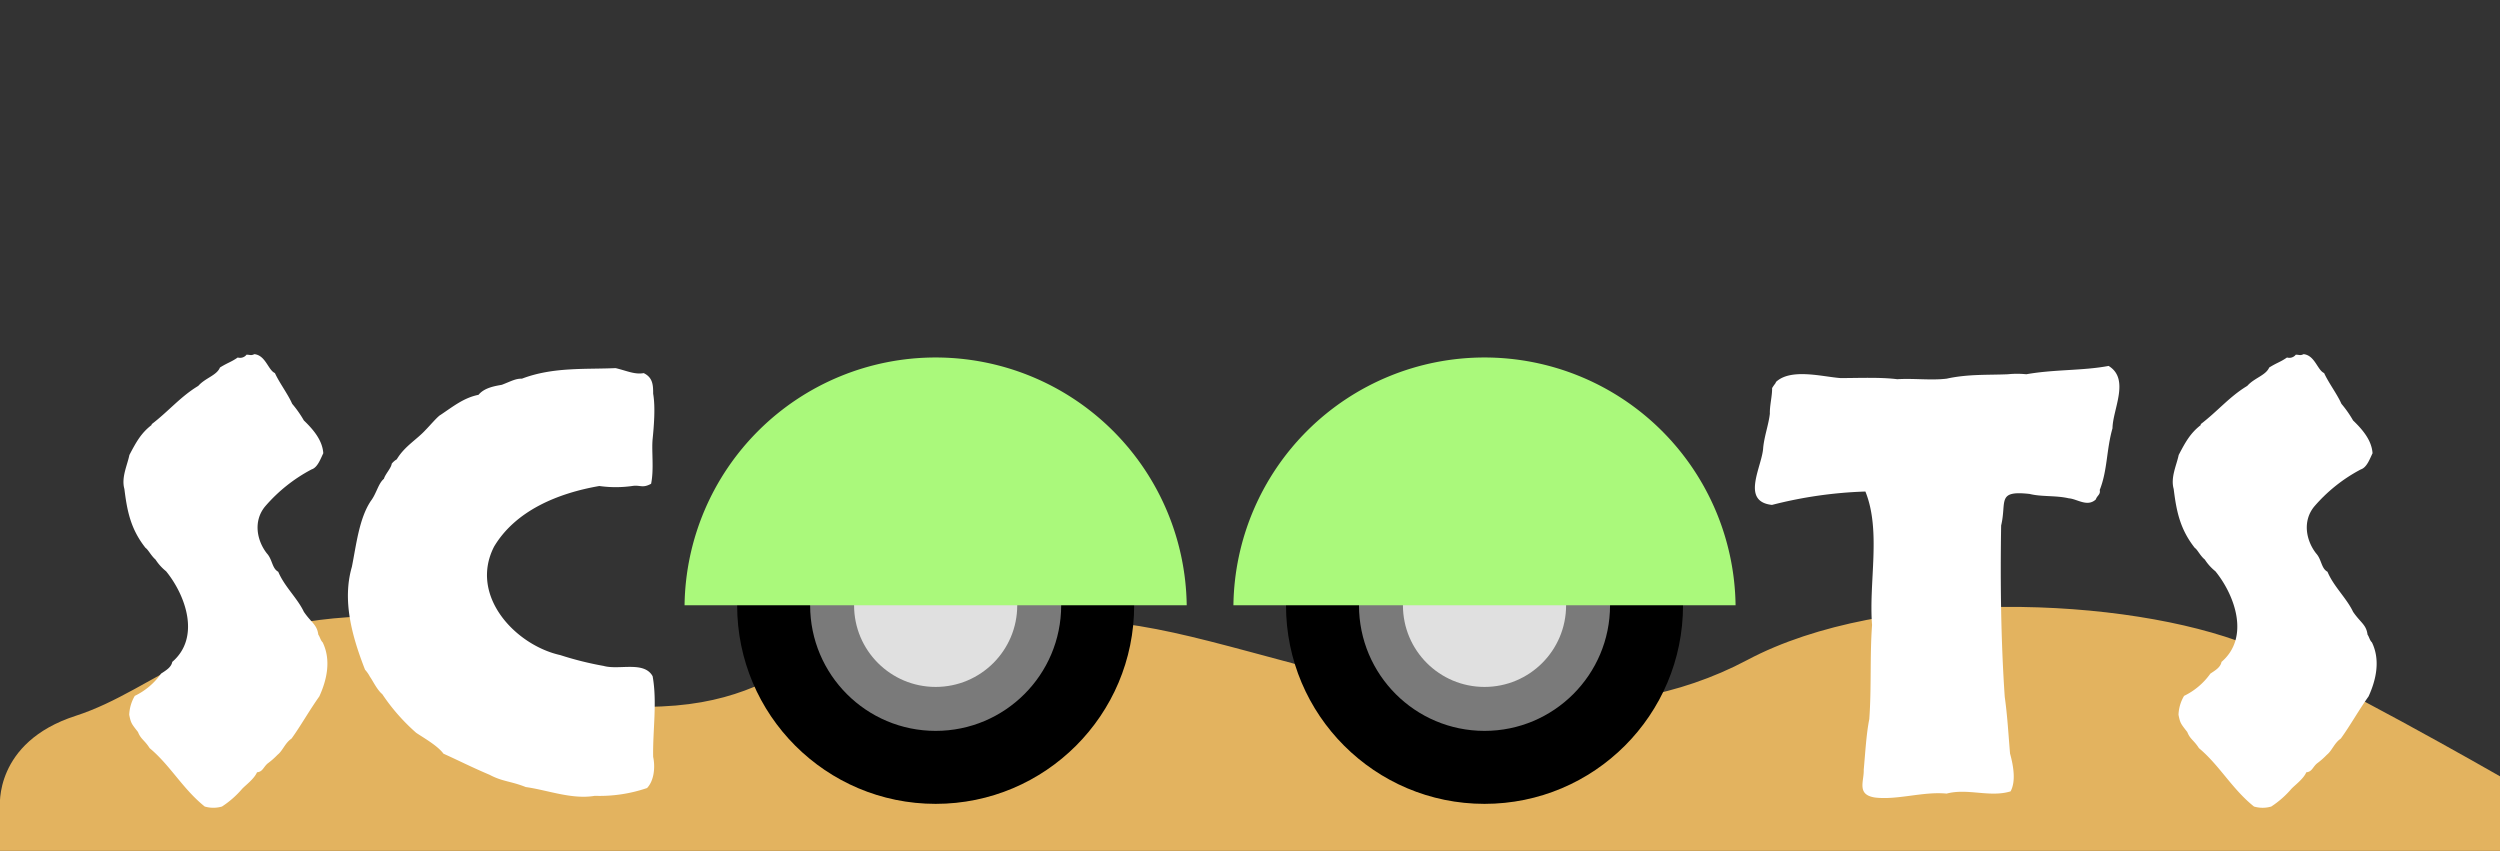 <svg id="Logo" xmlns="http://www.w3.org/2000/svg" viewBox="0 0 570 194"><rect x="0" y="0" width="570" height="194" fill="#333333" stroke="none"/><defs><style>.cls-1{fill:#e3b35f;}.cls-2{fill:#fff;}.cls-3{fill:#7a7a7a;}.cls-4{fill:#e0e0e0;}.cls-5{fill:#aaf97b;}</style></defs><path class="cls-1" d="M0,184s-1.47-14.74,17.25-20.79S48,141,86,140.46c6.84,10,11.12,17.46,53.91,20.43s41.91-20.43,79.79-20.43,43.59,2.38,76.68,11.22,70.54,15.52,102-1.2,86.53-14.44,114.42-3.37C529.34,153.67,570,177,570,177v17H0Z"/><path class="cls-2" d="M34.56,96.73c3.92-3,6.61-6.32,10.65-8.75,1.58-1.81,4.22-2.38,4.94-4.19,2-1.22,2.43-1.17,4.06-2.28a1.86,1.86,0,0,0,2-.64c.85,0,1,.26,1.78-.12,2.57.25,3.15,3.65,4.69,4.31,1,2.2,3,4.85,3.93,7a25.62,25.62,0,0,1,2.67,3.8c2.17,2.09,4.24,4.53,4.43,7.48-.61,1.24-1.29,3.25-2.66,3.68a36.18,36.18,0,0,0-10.65,8.5c-2.72,3.36-1.8,7.78.44,10.65,1.29,1.39,1.16,3.42,2.6,4.19,1.4,3.36,4.36,6,5.84,9.13,1.69,2.49,3,2.89,3.29,5.2.38.52.51,1.31,1,1.77,1.94,4,1,8.46-.76,12.31-2.33,3.29-4.3,6.81-6.34,9.63-1.49,1-2,2.76-3.18,3.68a17.36,17.36,0,0,1-2.28,2c-1,.89-1.12,1.89-2.41,2-.67,1.56-2.69,3-3.42,3.81a21.42,21.42,0,0,1-4.57,4,7,7,0,0,1-3.93,0c-5-4-7.88-9.42-12.56-13.31-1.2-1.89-2-2-2.66-3.68-1.48-1.9-1.61-2-2-3.93a9.29,9.29,0,0,1,1.27-4.31,15.69,15.69,0,0,0,6-5.08c1-.66,2.34-1.42,2.54-2.66,6.5-5.59,3.07-15.17-1.4-20.67a11.08,11.08,0,0,1-2.41-2.67c-1-.86-1.68-2.28-2.28-2.66-3.39-4.29-4.2-8.4-4.82-13.44-.74-2.62.68-5.43,1.14-7.74,1.53-2.91,2.66-5,5.08-6.85Z"/><path class="cls-2" d="M148.45,110.3c-2,1.1-2.49.21-4.32.51a26.77,26.77,0,0,1-7.48,0c-9.43,1.63-19.1,5.6-24,13.82-5.74,11.2,4.87,22.46,15.09,24.73a74.43,74.43,0,0,0,9.89,2.47c3.51,1,9.22-1.19,11.17,2.35,1.07,5.93,0,12.49.12,18.39.51,2.35.21,5.43-1.39,7.1a33.42,33.42,0,0,1-11.92,1.78c-5.23.89-10.77-1.32-15.73-2-3.41-1.36-5.31-1.23-8.24-2.79-4.14-1.75-7.06-3.26-10.53-4.82-1.35-1.85-4.67-3.7-6.22-4.76a45,45,0,0,1-7.73-8.81c-1.22-1-2.22-3.19-2.79-3.93a8,8,0,0,0-1.14-1.65c-3-7.66-5.23-15.8-3-23.46,1-5,1.65-11,4.31-15,1.31-1.71,1.7-4,3-5.07.26-1,1.67-2.46,1.77-3.43a4.1,4.1,0,0,1,1.15-1c1.79-3,4.56-4.49,6.59-6.72.92-.92,2.76-3.11,3.42-3.43,2.86-1.92,5.32-3.91,8.63-4.56,1.37-1.66,3.79-2,5.33-2.29,2.08-.8,3.15-1.44,4.56-1.39,7.08-2.7,14.43-2.1,21.37-2.41,2.57.61,4.34,1.51,6.41,1.14,2.06,1,2.16,2.7,2.15,4.69.55,3.15.15,7.61-.12,10.34S149.14,107,148.45,110.3Z"/><path class="cls-2" d="M456.26,119.81c-.21,13-.05,26.26.82,39.06.62,4.44.83,8.5,1.21,12.94.78,2.83,1.37,6.33.12,8.62-4.72,1.45-9.79-.77-14.58.51-5.35-.53-11.22,1.52-16.36.89-4.23-.66-2.44-3.71-2.54-6.34.36-3.83.58-8.11,1.27-11.54.52-7.28.11-14.43.63-21.44-.78-9.87,2.11-21.44-1.52-30.44a97.64,97.64,0,0,0-21.3,3.05c-7.24-.79-2.2-8.81-2-13.07.28-2.71,1.23-5.22,1.52-7.73-.06-1.83.55-4.06.51-5.84.61-1,.78-1,.88-1.39,3.39-3.21,10.68-1.18,14.72-.89,4.06,0,9.11-.23,12.93.26,3.72-.24,7.77.31,11.29-.13,4.87-1.07,9.41-.8,13.95-1a20.49,20.49,0,0,1,4.19,0c6.4-1.14,12.86-.78,18.76-1.9,4.93,3,.94,9.89.89,14.21-1.41,4.95-1.12,9.55-2.91,14.07.22,1.07-.6,1.25-.89,2.16-1.94,1.81-4.25-.12-6.15-.25-3-.7-6.18-.31-8.94-1C455.15,111.77,457.57,114.35,456.26,119.81Z"/><path class="cls-2" d="M501.73,96.73c3.93-3,6.61-6.32,10.65-8.75,1.59-1.81,4.22-2.38,5-4.19,2-1.22,2.43-1.17,4.06-2.28a1.86,1.86,0,0,0,2-.64c.84,0,1,.26,1.77-.12,2.58.25,3.16,3.65,4.69,4.31,1,2.2,3,4.85,3.94,7a25.5,25.5,0,0,1,2.66,3.8c2.17,2.09,4.25,4.53,4.44,7.48-.61,1.24-1.29,3.24-2.66,3.68a36.23,36.23,0,0,0-10.66,8.5c-2.72,3.36-1.79,7.78.45,10.65,1.28,1.39,1.15,3.42,2.6,4.19,1.4,3.36,4.35,6,5.83,9.13,1.7,2.49,3,2.89,3.3,5.2.37.52.5,1.32,1,1.77,1.94,4,1,8.46-.76,12.31-2.33,3.29-4.29,6.81-6.34,9.63-1.48,1-2,2.76-3.17,3.68a17.36,17.36,0,0,1-2.28,2c-1,.89-1.12,1.89-2.41,2-.67,1.56-2.7,3-3.43,3.81a21.62,21.62,0,0,1-4.56,4,7,7,0,0,1-3.94,0c-5-4-7.88-9.42-12.55-13.31-1.21-1.89-2-2-2.66-3.68-1.48-1.9-1.62-2-2-3.93a9.06,9.06,0,0,1,1.27-4.31,15.77,15.77,0,0,0,6-5.08c1-.66,2.33-1.42,2.53-2.66,6.51-5.59,3.07-15.17-1.39-20.67a11.08,11.08,0,0,1-2.41-2.67c-1.06-.86-1.68-2.28-2.29-2.66-3.38-4.29-4.19-8.4-4.81-13.44-.75-2.62.67-5.43,1.14-7.74,1.52-2.91,2.66-5,5.07-6.85Z"/><circle cx="213.33" cy="138.02" r="45.26"/><circle class="cls-3" cx="213.33" cy="138.02" r="28.62"/><circle class="cls-4" cx="213.33" cy="138.02" r="18.6"/><path class="cls-5" d="M270.57,138H156.08a57.25,57.25,0,0,1,114.49,0Z"/><circle cx="338.47" cy="138.02" r="45.26"/><circle class="cls-3" cx="338.47" cy="138.02" r="28.62"/><circle class="cls-4" cx="338.47" cy="138.02" r="18.6"/><path class="cls-5" d="M395.71,138H281.22a57.25,57.25,0,0,1,114.49,0Z"/></svg>